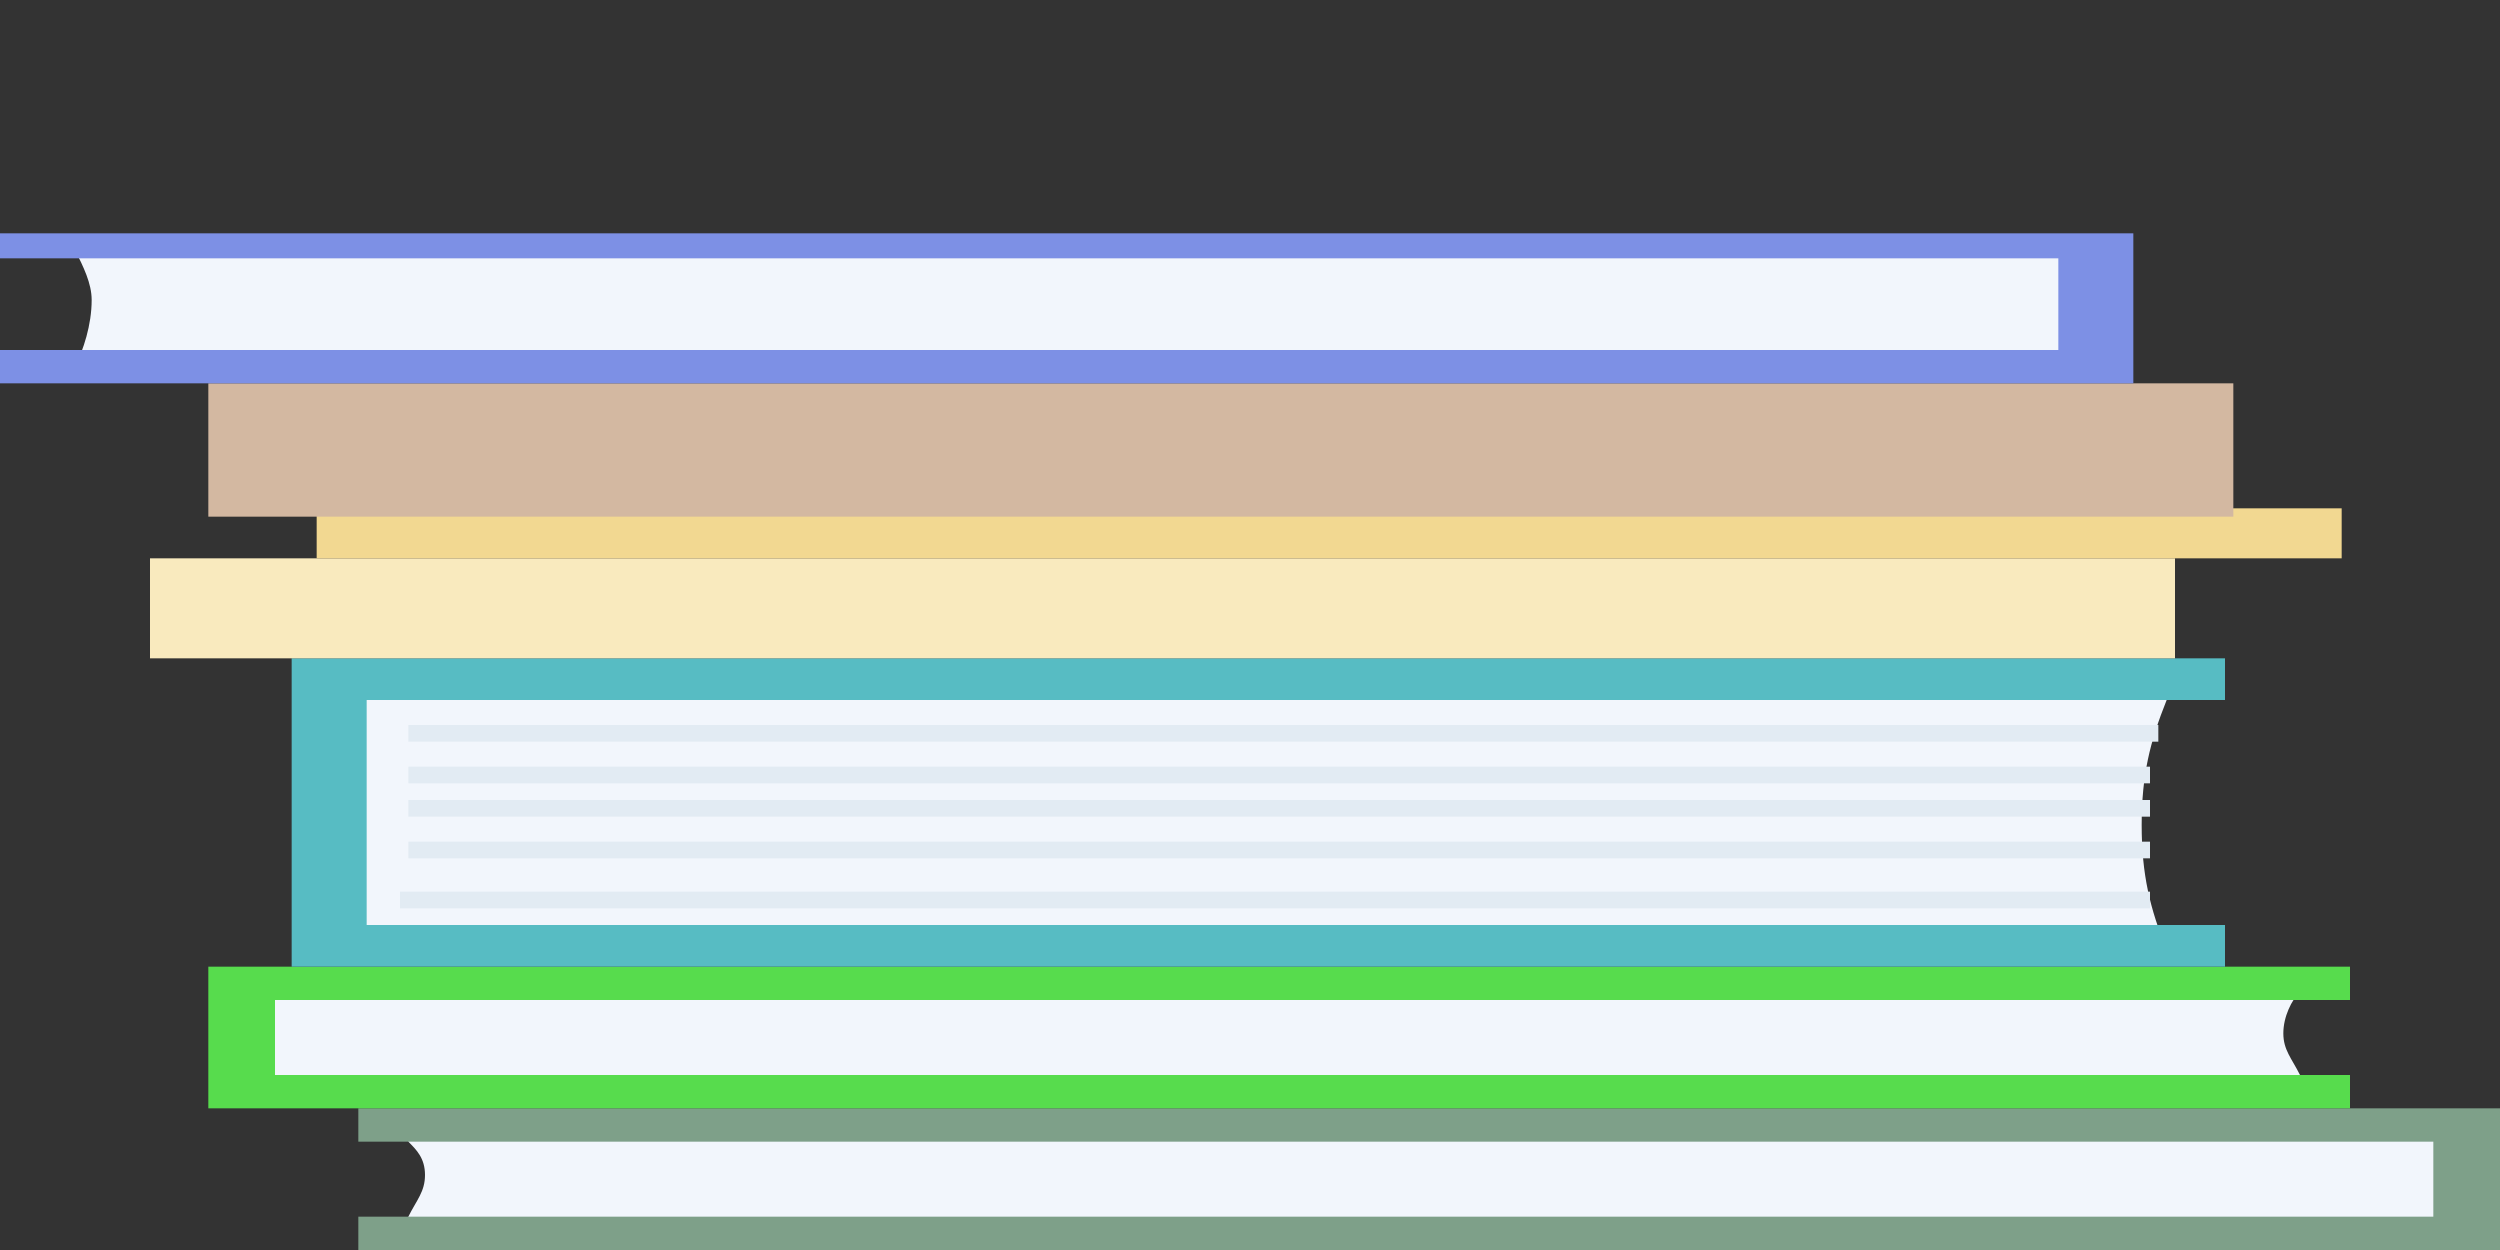 <?xml version="1.0" encoding="utf-8"?>
<!-- Generator: Adobe Illustrator 25.3.1, SVG Export Plug-In . SVG Version: 6.00 Build 0)  -->
<svg version="1.1" id="圖層_1" xmlns="http://www.w3.org/2000/svg" xmlns:xlink="http://www.w3.org/1999/xlink" x="0px" y="0px"
	 viewBox="0 0 30 15" style="enable-background:new 0 0 30 15;" xml:space="preserve">
<rect x="0" y="0" width="30" height="15" fill="#333333" stroke="none"/>
<style type="text/css">
	.st0{fill-rule:evenodd;clip-rule:evenodd;fill:#F2F6FC;}
	.st1{fill-rule:evenodd;clip-rule:evenodd;fill:#7EA089;}
	.st2{fill-rule:evenodd;clip-rule:evenodd;fill:#57DC4D;}
	.st3{fill-rule:evenodd;clip-rule:evenodd;fill:#E2EBF3;}
	.st4{fill-rule:evenodd;clip-rule:evenodd;fill:#57BCC3;}
	.st5{fill-rule:evenodd;clip-rule:evenodd;fill:#F9EABE;}
	.st6{fill-rule:evenodd;clip-rule:evenodd;fill:#F2D891;}
	.st7{fill-rule:evenodd;clip-rule:evenodd;fill:#D3B8A1;}
	.st8{fill-rule:evenodd;clip-rule:evenodd;fill:#7D90E5;}
</style>
<g>
	<path class="st0" d="M4.9,13.4h24.6v1.4H4.9v-0.2c0.1-0.2,0.2-0.3,0.2-0.5S5,13.8,4.9,13.7V13.4z"/>
	<polygon class="st1" points="4.3,13.3 29.2,13.3 30,13.3 30,13.7 30,14.6 30,15 29.2,15 4.3,15 4.3,14.6 29.2,14.6 29.2,13.7 
		4.3,13.7 	"/>
	<path class="st0" d="M27.5,11.7H3v1.4h24.6v-0.2c-0.1-0.2-0.2-0.3-0.2-0.5c0-0.2,0.1-0.4,0.2-0.5V11.7z"/>
	<polygon class="st2" points="28.2,11.6 3.3,11.6 2.5,11.6 2.5,12 2.5,12.9 2.5,13.3 3.3,13.3 28.2,13.3 28.2,12.9 3.3,12.9 3.3,12 
		28.2,12 	"/>
	<path class="st0" d="M4,8.4H26c-0.2,0.5-0.3,0.9-0.3,1.5c0,0.6,0.1,1,0.3,1.5H4V8.4z"/>
	<g>
		<path class="st3" d="M25.9,8.7c0,0.1,0,0.1,0,0.2h-21V8.7H25.9z"/>
		<path class="st3" d="M25.8,9.2c0,0.1,0,0.1,0,0.2H4.9V9.2H25.8z"/>
		<path class="st3" d="M25.8,9.6c0,0.1,0,0.1,0,0.2H4.9V9.6H25.8z"/>
		<path class="st3" d="M25.8,10.1c0,0.1,0,0.1,0,0.2H4.9v-0.2H25.8z"/>
		<path class="st3" d="M25.8,10.7c0,0.1,0,0.1,0,0.2h-21v-0.2H25.8z"/>
	</g>
	<polygon class="st4" points="3.5,7.9 4.4,7.9 26.7,7.9 26.7,8.4 4.4,8.4 4.4,11.1 26.7,11.1 26.7,11.6 4.4,11.6 3.5,11.6 3.5,11.1 
		3.5,8.4 	"/>
	<rect x="1.8" y="6.7" class="st5" width="24.3" height="1.2"/>
	<rect x="3.8" y="6.1" class="st6" width="24.3" height="0.6"/>
	<rect x="2.5" y="4.6" class="st7" width="24.3" height="1.6"/>
	<path class="st0" d="M0.9,3h24.3v1.4H0.9C1,4.2,1.1,3.9,1.1,3.6C1.1,3.4,1,3.2,0.9,3z"/>
	<polygon class="st8" points="0,2.8 25.6,2.8 25.6,4.6 0,4.6 0,4.2 24.7,4.2 24.7,3.1 0,3.1 	"/>
</g>
</svg>
